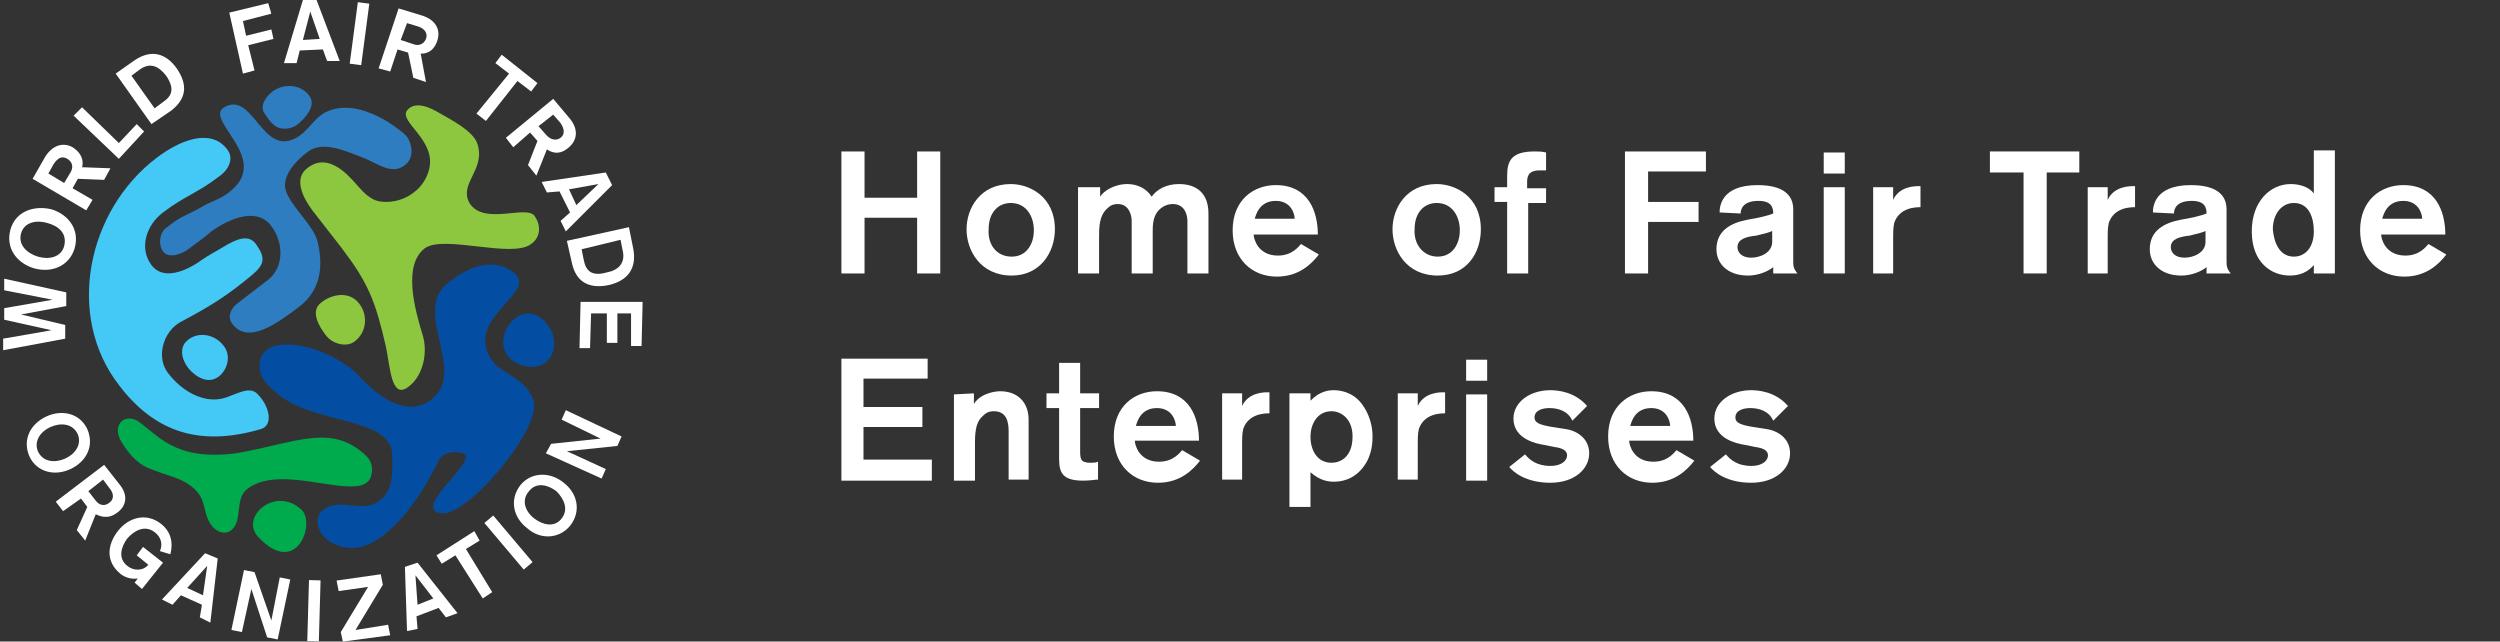 <?xml version="1.0" encoding="utf-8"?>
<!-- Generator: Adobe Illustrator 28.0.0, SVG Export Plug-In . SVG Version: 6.00 Build 0)  -->
<svg version="1.1" id="Layer_1" xmlns="http://www.w3.org/2000/svg" xmlns:xlink="http://www.w3.org/1999/xlink" x="0px" y="0px"
	 viewBox="0 0 237.7 61" style="enable-background:new 0 0 237.7 61;" xml:space="preserve">
<rect x="0" y="0" width="237.7" height="61" fill="#333333" stroke="none"/>
<style type="text/css">
	.st0{fill:#FFFFFF;}
	.st1{fill:none;}
	.st2{clip-path:url(#SVGID_00000021115506772585542940000003790600626034282892_);fill:#FFFFFF;}
	.st3{clip-path:url(#SVGID_00000062888422881293623620000015427026775671873973_);fill:#FFFFFF;}
	.st4{clip-path:url(#SVGID_00000019659711269050744920000008301162777097615757_);fill:#034EA2;}
	.st5{clip-path:url(#SVGID_00000084495638600628770500000009311496787499259284_);fill:#00AB4E;}
	.st6{clip-path:url(#SVGID_00000033352078183558836880000012399646037924562054_);fill:#00AB4E;}
	.st7{clip-path:url(#SVGID_00000171706612848182585900000010025532775496179108_);fill:#44C8F5;}
	.st8{clip-path:url(#SVGID_00000116954587755036925920000016019228759968349858_);fill:#44C8F5;}
	.st9{clip-path:url(#SVGID_00000071535255328401806120000002788477627346901149_);fill:#2F7DC1;}
	.st10{clip-path:url(#SVGID_00000035495885058887597310000010084699872915208098_);fill:#8DC63F;}
	.st11{clip-path:url(#SVGID_00000034768356490449201840000010544714280058208909_);fill:#8DC63F;}
	.st12{clip-path:url(#SVGID_00000116928939300889350580000000860380462974717628_);fill:#2F7DC1;}
	.st13{fill:#034EA2;}
</style>
<g>
	<path class="st0" d="M87.2,26v-5.3h-5V26H80V14.4h2.2v4.4h5v-4.4h2.2V26H87.2z"/>
	<path class="st0" d="M96.2,26.2c-3,0-4.3-2.4-4.3-4.4s1.3-4.3,4.2-4.3c1.8,0,4.2,1.2,4.2,4.3C100.3,24,98.9,26.2,96.2,26.2z
		 M96.2,24.4c1.4,0,2.1-1.2,2.1-2.5s-0.7-2.6-2.2-2.6c-1.1,0-2.1,0.8-2.1,2.5C93.9,23.2,94.7,24.4,96.2,24.4z"/>
	<path class="st0" d="M104.6,17.8v0.9c0.3-0.5,1.3-1.2,2.6-1.2c0.9,0,1.8,0.4,2.3,1.2c0.5-0.7,1.4-1.2,2.6-1.2
		c1.7,0,2.8,0.9,2.8,2.8V26h-2v-5c0-0.3-0.1-1.6-1.4-1.6c-0.3,0-1,0.1-1.5,0.8c-0.4,0.6-0.4,1.3-0.4,1.9V26h-2v-5
		c0-0.6-0.3-1.6-1.3-1.6c-0.2,0-0.6,0-1,0.4c-0.8,0.7-0.8,1.8-0.8,2.8V26h-2v-8.2H104.6z"/>
	<path class="st0" d="M119.2,22.3c0,0.4,0.4,2,2.3,2c1.4,0,2-0.9,2.2-1.1l1.7,1c-0.7,0.9-1.9,2.1-4,2.1c-2.4,0-4.2-1.7-4.2-4.4
		c0-2.9,2-4.3,4.1-4.3c3.1,0,4,2.5,4,4.7H119.2z M123.1,20.8c0-0.4-0.3-1.7-1.8-1.7c-1.6,0-1.9,1.4-2,1.7H123.1z"/>
	<path class="st0" d="M136.7,26.2c-3,0-4.3-2.4-4.3-4.4s1.3-4.3,4.2-4.3c1.8,0,4.2,1.2,4.2,4.3C140.8,24,139.5,26.2,136.7,26.2z
		 M136.7,24.4c1.4,0,2.1-1.2,2.1-2.5s-0.7-2.6-2.2-2.6c-1.1,0-2.1,0.8-2.1,2.5C134.4,23.2,135.3,24.4,136.7,24.4z"/>
	<path class="st0" d="M145.3,19.2V26h-2v-6.8h-1.2v-1.4h1.2v-1.1c0-1.4,0.4-2.3,2.6-2.3c0.4,0,0.7,0,1.1,0.1v1.7c0,0-0.4,0-0.6,0
		c-1.1,0-1.2,0.6-1.2,1.1v0.6h1.8v1.4h-1.7V19.2z"/>
	<path class="st0" d="M156.7,16.3v2.9h4.8v1.9h-4.8V26h-2.2V14.4h7.7v1.9H156.7z"/>
	<path class="st0" d="M168.6,26v-0.6c-0.5,0.4-1.4,0.8-2.4,0.8c-1.9,0-3-1.1-3-2.5c0-1.8,1.4-2.5,2.9-2.8c1.2-0.2,2-0.4,2.5-0.6
		c0-0.6-0.2-1.2-1.4-1.2c-1.5,0-1.7,0.8-1.7,1.2l-2-0.1c0-0.5,0.1-2.6,3.6-2.6c2.4,0,3.4,0.9,3.4,2.3v4.8c0,0.6,0,0.8,0.4,1.3
		C170.9,26,168.6,26,168.6,26z M168.6,21.9c-0.3,0.2-0.8,0.3-1.6,0.5c-0.9,0.1-1.8,0.3-1.8,1.1c0,0.5,0.4,1,1.3,1c0.9,0,2-0.5,2-1.5
		v-1.1H168.6z"/>
	<path class="st0" d="M173.4,16.5v-2h2v2H173.4z M173.4,26v-8.2h2V26H173.4z"/>
	<path class="st0" d="M180,17.8V19c0.6-1.3,2.1-1.3,2.4-1.3h0.2v2c-0.4,0-2,0-2.5,1.5c-0.1,0.5-0.1,0.9-0.1,1.3V26h-1.9v-8.2H180z"
		/>
	<path class="st0" d="M194.6,16.3V26h-2.2v-9.6h-3.2v-2h8.5v2h-3.1V16.3z"/>
	<path class="st0" d="M200.4,17.8V19c0.6-1.3,2.1-1.3,2.4-1.3h0.2v2c-0.4,0-2,0-2.5,1.5c-0.1,0.5-0.1,0.9-0.1,1.3V26h-1.9v-8.2
		H200.4z"/>
	<path class="st0" d="M209.8,26v-0.6c-0.5,0.4-1.4,0.8-2.4,0.8c-1.9,0-3-1.1-3-2.5c0-1.8,1.4-2.5,2.9-2.8c1.2-0.2,2-0.4,2.5-0.6
		c0-0.6-0.2-1.2-1.4-1.2c-1.5,0-1.7,0.8-1.7,1.2l-2-0.1c0-0.5,0.1-2.6,3.6-2.6c2.4,0,3.4,0.9,3.4,2.3v4.8c0,0.6,0,0.8,0.4,1.3
		C212.1,26,209.8,26,209.8,26z M209.8,21.9c-0.3,0.2-0.8,0.3-1.6,0.5c-0.9,0.1-1.8,0.3-1.8,1.1c0,0.5,0.4,1,1.3,1c0.9,0,2-0.5,2-1.5
		v-1.1H209.8z"/>
	<path class="st0" d="M220,26v-0.8c-0.2,0.2-0.8,1-2.3,1c-1.7,0-3.6-1.2-3.6-4.2c0-2.9,1.8-4.5,3.7-4.5c0.7,0,1.7,0.2,2.2,0.9v-4.1
		h2V26H220z M218.1,24.4c1.1,0,1.9-0.9,1.9-2.4c0-1.2-0.4-2.7-1.9-2.7c-1.2,0-2,1.1-2,2.5C216.2,23,216.7,24.4,218.1,24.4z"/>
	<path class="st0" d="M226.4,22.3c0,0.4,0.4,2,2.3,2c1.4,0,2-0.9,2.2-1.1l1.7,1c-0.7,0.9-1.9,2.1-4,2.1c-2.4,0-4.2-1.7-4.2-4.4
		c0-2.9,2-4.3,4.1-4.3c3.1,0,4,2.5,4,4.7H226.4z M230.3,20.8c0-0.4-0.3-1.7-1.8-1.7c-1.6,0-1.9,1.4-2,1.7H230.3z"/>
</g>
<g>
	<path class="st0" d="M80,45.7V34.1h8.2V36h-6.1v2.7h5.6v1.9h-5.6v3.1h6.5v2H80z"/>
	<path class="st0" d="M92.6,37.4v1c0.7-1.1,2.2-1.2,2.5-1.2c1.7,0,2.7,1.1,2.7,2.7v5.7h-1.9V41c0-0.9-0.2-1.9-1.4-1.9
		c-0.2,0-0.6,0-1,0.4c-0.6,0.5-0.8,1.2-0.8,2.6v3.6h-2v-8.2L92.6,37.4L92.6,37.4z"/>
	<path class="st0" d="M99.5,37.4h1.2v-2.9h2v2.9h1.8v1.4h-1.8v4.1c0,0.3,0,0.7,0.2,0.9s0.7,0.2,0.7,0.2c0.3,0,0.6,0,0.8-0.1v1.7
		c-0.3,0-0.7,0.1-1.4,0.1c-1.8,0-2.3-0.6-2.3-2v-4.9h-1.2C99.5,38.8,99.5,37.4,99.5,37.4z"/>
	<path class="st0" d="M107.9,41.9c0,0.4,0.4,2,2.3,2c1.4,0,2-0.9,2.2-1.1l1.7,1c-0.7,0.9-1.9,2.1-4,2.1c-2.4,0-4.2-1.7-4.2-4.4
		c0-2.9,2-4.3,4.1-4.3c3.1,0,4,2.5,4,4.7H107.9z M111.8,40.5c0-0.4-0.3-1.7-1.8-1.7c-1.6,0-1.9,1.4-2,1.7H111.8z"/>
	<path class="st0" d="M118.1,37.4v1.2c0.6-1.3,2.1-1.3,2.4-1.3h0.2v2c-0.4,0-2,0-2.5,1.5c-0.1,0.5-0.1,0.9-0.1,1.3v3.5h-1.9v-8.2
		H118.1z"/>
	<path class="st0" d="M124.6,37.4v0.7c0.3-0.3,1-1,2.2-1c0.5,0,1.7,0.1,2.6,1.2c0.4,0.5,1.1,1.6,1.1,3.2c0,0.4,0,1.7-0.8,2.8
		c-1,1.4-2.3,1.5-2.9,1.5c-0.5,0-1.3-0.1-2.2-0.9v3.3h-2V37.4H124.6z M126.6,39.1c-1.4,0-2,1.3-2,2.4c0,1.4,0.7,2.5,2,2.5
		c0.8,0,2-0.5,2-2.5C128.6,39.8,127.5,39.1,126.6,39.1z"/>
	<path class="st0" d="M134.8,37.4v1.2c0.6-1.3,2.1-1.3,2.4-1.3h0.2v2c-0.4,0-2,0-2.5,1.5c-0.1,0.5-0.1,0.9-0.1,1.3v3.5h-1.9v-8.2
		H134.8z"/>
	<path class="st0" d="M139.4,36.2v-2h2v2H139.4z M139.4,45.7v-8.2h2v8.2H139.4z"/>
	<path class="st0" d="M149.5,40c-0.4-0.9-1.3-1.2-2.2-1.2c-0.4,0-1.4,0.1-1.4,0.9c0,0.5,0.5,0.7,1.7,0.9l1.3,0.2
		c1.2,0.2,2.2,1,2.2,2.3c0,1.5-1.4,2.8-3.7,2.8s-3.5-1-3.9-1.5l1.5-1.2c0.4,0.5,1.1,1.1,2.4,1.1c1.2,0,1.6-0.6,1.6-1
		c0-0.5-0.5-0.7-1.2-0.8l-1-0.2c-0.6-0.1-2.9-0.5-2.9-2.5c0-1.6,1.6-2.7,3.5-2.7c0.6,0,2.3,0.1,3.5,1.5L149.5,40z"/>
	<path class="st0" d="M154.9,41.9c0,0.4,0.4,2,2.3,2c1.4,0,2-0.9,2.2-1.1l1.7,1c-0.7,0.9-1.9,2.1-4,2.1c-2.4,0-4.2-1.7-4.2-4.4
		c0-2.9,2-4.3,4.1-4.3c3.1,0,4,2.5,4,4.7H154.9z M158.8,40.5c0-0.4-0.3-1.7-1.8-1.7c-1.6,0-1.9,1.4-2,1.7H158.8z"/>
	<path class="st0" d="M168.6,40c-0.4-0.9-1.3-1.2-2.2-1.2c-0.4,0-1.4,0.1-1.4,0.9c0,0.5,0.5,0.7,1.7,0.9l1.3,0.2
		c1.2,0.2,2.2,1,2.2,2.3c0,1.5-1.4,2.8-3.7,2.8s-3.5-1-3.9-1.5l1.5-1.2c0.4,0.5,1.1,1.1,2.4,1.1c1.2,0,1.6-0.6,1.6-1
		c0-0.5-0.5-0.7-1.2-0.8l-1-0.2c-0.6-0.1-2.9-0.5-2.9-2.5c0-1.6,1.6-2.7,3.5-2.7c0.6,0,2.3,0.1,3.5,1.5L168.6,40z"/>
</g>
<g>
	<polygon class="st0" points="0.4,27.6 5,28.5 5,28.5 0.4,29.3 0.4,30.4 4.9,31.4 4.9,31.4 0.3,32.2 0.3,33.3 6.2,32.2 6.2,30.9 
		2,29.9 2,29.9 6.3,29.1 6.3,27.8 0.4,26.5 	"/>
	<rect class="st1" width="61.1" height="61"/>
	<path class="st0" d="M4.9,19.9c1.6,0.5,2.7,1.9,2.2,3.7c-0.5,1.7-2.2,2.4-3.9,1.9C1.6,25,0.5,23.6,1,21.8
		C1.5,20.1,3.2,19.5,4.9,19.9 M3.6,24.4c1,0.3,2.2,0.1,2.5-1c0.3-1.2-0.5-1.9-1.6-2.2c-1-0.3-2.2-0.1-2.5,1S2.6,24.1,3.6,24.4"/>
	<rect class="st1" width="61.1" height="61"/>
	<path class="st0" d="M3.1,17l1.2-2.1C5,13.8,6,13.5,6.9,14c1.1,0.7,1,1.6,0.9,1.9l2.7,0.1l-0.6,1.1L7.4,17l-0.5,0.9L8.8,19l-0.6,1
		L3.1,17z M6.1,17.4l0.6-1c0.3-0.5,0.2-1-0.3-1.3S5.5,15,5.1,15.6l-0.5,0.9L6.1,17.4z"/>
	<rect class="st1" width="61.1" height="61"/>
	<polygon class="st0" points="7,11 7.8,10.2 11.3,13.6 13,11.8 13.7,12.5 11.3,15.1 	"/>
	<rect class="st1" width="61.1" height="61"/>
	<path class="st0" d="M11,7l1.7-1.2c1.7-1.2,3.1-0.7,4.1,0.7c1.1,1.6,0.9,2.9-0.5,4l-1.9,1.3L11,7z M14.7,10.3l0.8-0.6
		c0.9-0.6,1.1-1.3,0.3-2.5c-0.7-0.9-1.5-1.3-2.5-0.6l-0.8,0.6L14.7,10.3z"/>
	<rect class="st1" width="61.1" height="61"/>
	<polygon class="st0" points="21.8,1.2 25.5,0.3 25.8,1.3 23.1,2 23.4,3.4 25.8,2.8 26,3.7 23.6,4.3 24.2,6.7 23.1,7 	"/>
	<rect class="st1" width="61.1" height="61"/>
	<path class="st0" d="M28.8,0h1.3l2.2,5.8h-1.2l-0.4-1.1l-2.2,0.1L28.2,6H27L28.8,0z M29.5,1.1L29.5,1.1l-0.7,2.7l1.6-0.1L29.5,1.1z
		"/>
	
		<rect x="30.2" y="-20.2" transform="matrix(0.131 -0.991 0.991 0.131 42.568 69.246)" class="st1" width="61.1" height="61"/>
	<rect x="31.2" y="2.7" transform="matrix(0.131 -0.991 0.991 0.131 26.488 36.62)" class="st0" width="5.9" height="1.1"/>
	<rect class="st1" width="61.1" height="61"/>
	<path class="st0" d="M37.9,0.8l2.3,0.7c1.2,0.4,1.7,1.3,1.4,2.3c-0.4,1.3-1.3,1.3-1.6,1.3l0.5,2.7l-1.2-0.4L38.8,5l-1-0.3l-0.7,2.1
		L36,6.5L37.9,0.8z M38.1,3.8l1.2,0.4c0.5,0.2,1,0,1.2-0.5s-0.1-1-0.8-1.2l-1-0.3L38.1,3.8z"/>
	<rect class="st1" width="61.1" height="61"/>
	<polygon class="st0" points="48.4,7 47.1,6 47.7,5.2 51.1,7.9 50.5,8.7 49.2,7.7 46.2,11.5 45.3,10.8 	"/>
	<rect class="st1" width="61.1" height="61"/>
	<path class="st0" d="M52.6,9.4l1.6,1.9c0.8,1,0.7,2-0.1,2.7c-1,0.9-1.8,0.4-2.1,0.2l-1,2.5l-0.8-1l0.9-2.3l-0.7-0.8L48.8,14
		l-0.7-0.9L52.6,9.4z M51.2,12l0.8,0.9c0.4,0.4,0.9,0.5,1.3,0.2c0.4-0.3,0.4-0.8,0-1.4l-0.7-0.8L51.2,12z"/>
	<rect class="st1" width="61.1" height="61"/>
	<path class="st0" d="M57.6,16.4l0.6,1.2L53.8,22l-0.5-1l0.9-0.8l-1-2L52,18.3l-0.5-1L57.6,16.4z M56.9,17.5L56.9,17.5L54.1,18
		l0.7,1.5L56.9,17.5z"/>
	<g>
		<defs>
			<rect id="SVGID_1_" width="61.1" height="61"/>
		</defs>
		<clipPath id="SVGID_00000050664566237752538350000009238249331870226841_">
			<use xlink:href="#SVGID_1_"  style="overflow:visible;"/>
		</clipPath>
		<path style="clip-path:url(#SVGID_00000050664566237752538350000009238249331870226841_);fill:#FFFFFF;" d="M59.8,21.6l0.4,2
			c0.4,2-0.6,3.1-2.3,3.5c-1.9,0.4-3.1-0.3-3.5-2l-0.5-2.2L59.8,21.6z M55.3,23.7l0.2,1c0.2,1.1,0.8,1.6,2.2,1.2
			c1.1-0.2,1.8-0.9,1.5-2.1l-0.2-1L55.3,23.7z"/>
	</g>
	<g>
		<defs>
			<rect id="SVGID_00000163759417887083000980000003419392352151444658_" width="61.1" height="61"/>
		</defs>
		<clipPath id="SVGID_00000132063409417186501800000005209273453265024692_">
			<use xlink:href="#SVGID_00000163759417887083000980000003419392352151444658_"  style="overflow:visible;"/>
		</clipPath>
		<polygon style="clip-path:url(#SVGID_00000132063409417186501800000005209273453265024692_);fill:#FFFFFF;" points="61.1,28.7 
			61,32.9 60,32.9 60,29.8 58.7,29.8 58.7,32.6 57.7,32.6 57.7,29.8 56.2,29.8 56.1,33.1 55.1,33.1 55.2,28.7 		"/>
	</g>
	<rect class="st1" width="61.1" height="61"/>
	<path class="st0" d="M6.7,44.6c-1.5,0.7-3.2,0.3-3.9-1.2c-0.7-1.6,0.1-3.1,1.6-3.8s3.2-0.3,3.9,1.2C9,42.4,8.2,43.9,6.7,44.6
		 M4.8,40.6c-0.9,0.4-1.6,1.3-1.2,2.3C4.1,44,5.3,44,6.2,43.6s1.6-1.3,1.2-2.3C6.9,40.2,5.7,40.2,4.8,40.6"/>
	<rect class="st1" width="61.1" height="61"/>
	<path class="st0" d="M9.9,44.2l1.5,1.9c0.8,1,0.6,2-0.2,2.6c-1,0.8-1.8,0.3-2.1,0.2l-1,2.5l-0.8-1l1-2.2l-0.6-0.8L6,48.6l-0.7-0.9
		L9.9,44.2z M8.4,46.7l0.7,0.9c0.3,0.4,0.8,0.6,1.3,0.2c0.4-0.3,0.5-0.8,0-1.4l-0.6-0.8L8.4,46.7z"/>
	<rect class="st1" width="61.1" height="61"/>
	<path class="st0" d="M15.2,52.4c0.2-0.4,0.3-1.2-0.5-1.8c-0.9-0.7-1.9-0.2-2.6,0.6c-0.6,0.8-0.9,1.9,0,2.6c0.6,0.5,1.5,0.5,2-0.1
		L13,52.8l0.6-0.8l1.9,1.5l-2,2.5l-0.7-0.6l0.3-0.4c-0.6,0.1-1.2-0.1-1.6-0.4c-1.5-1.2-1.3-2.8-0.3-4.1s2.7-1.8,4.1-0.7
		c0.9,0.7,1.2,1.7,0.9,2.9L15.2,52.4z"/>
	<rect class="st1" width="61.1" height="61"/>
	<path class="st0" d="M19.5,52.6l1.2,0.5L20,59.2l-1-0.5l0.2-1.2l-2-0.9l-0.8,0.9l-1-0.5L19.5,52.6z M19.7,53.8L19.7,53.8l-1.9,2.1
		l1.5,0.7L19.7,53.8z"/>
	<rect class="st1" width="61.1" height="61"/>
	<polygon class="st0" points="23.2,54.2 24.2,54.4 25.8,59 25.8,59 26.6,54.9 27.6,55.1 26.4,60.8 25.4,60.6 23.9,56 23.9,56 
		23,60.1 22,59.9 	"/>
	
		<rect x="-28.3" y="26.1" transform="matrix(2.833027e-02 -1 1 2.833027e-02 -54.356 57.227)" class="st1" width="61.1" height="61"/>
	
		<rect x="26.9" y="57.6" transform="matrix(2.833027e-02 -1 1 2.833027e-02 -29.147 86.22)" class="st0" width="5.8" height="1.1"/>
	<rect class="st1" width="61.1" height="61"/>
	<polygon class="st0" points="32.4,60.1 35,55.8 32.2,56.2 32,55.2 36.2,54.6 36.4,55.6 33.8,59.9 36.9,59.4 37.1,60.4 32.6,61 	"/>
	<rect class="st1" width="61.1" height="61"/>
	<path class="st0" d="M38.5,53.9l1.2-0.4l3.8,4.8l-1.1,0.4l-0.7-0.9l-2.1,0.8l0.1,1.2l-1,0.2L38.5,53.9z M39.5,54.7L39.5,54.7
		l0.2,2.8l1.5-0.6L39.5,54.7z"/>
	<rect class="st1" width="61.1" height="61"/>
	<polygon class="st0" points="43.3,52.8 42,53.6 41.5,52.8 45.1,50.5 45.6,51.4 44.3,52.2 46.8,56.3 45.9,56.9 	"/>
	
		<rect x="-9.4" y="16.5" transform="matrix(0.764 -0.645 0.645 0.764 -25.288 24.706)" class="st1" width="61.1" height="61"/>
	
		<rect x="47.8" y="48.7" transform="matrix(0.764 -0.645 0.645 0.764 -21.875 43.348)" class="st0" width="1.1" height="5.8"/>
	<rect class="st1" width="61.1" height="61"/>
	<path class="st0" d="M53.6,45.9c1.3,1,1.7,2.7,0.6,4.1c-1.1,1.3-2.9,1.3-4.1,0.2c-1.3-1-1.7-2.7-0.6-4.1
		C50.6,44.8,52.4,44.9,53.6,45.9 M50.8,49.3c0.8,0.6,1.9,0.9,2.6,0c0.7-0.9,0.2-1.9-0.5-2.6c-0.8-0.6-1.9-0.9-2.6,0
		C49.5,47.6,50,48.7,50.8,49.3"/>
	<rect class="st1" width="61.1" height="61"/>
	<polygon class="st0" points="51.9,43.1 52.4,42.2 57.1,41.7 57.1,41.7 53.4,39.9 53.8,39 59.1,41.5 58.7,42.4 53.9,42.9 53.9,42.9 
		57.6,44.6 57.2,45.5 	"/>
	<g>
		<defs>
			<rect id="SVGID_00000027573049058270197640000017475654377060670601_" width="61.1" height="61"/>
		</defs>
		<clipPath id="SVGID_00000134966153143752311760000011375579397965063823_">
			<use xlink:href="#SVGID_00000027573049058270197640000017475654377060670601_"  style="overflow:visible;"/>
		</clipPath>
		<path style="clip-path:url(#SVGID_00000134966153143752311760000011375579397965063823_);fill:#034EA2;" d="M41.7,43.8
			c0.4-0.9,1.9-1,2.5-0.6c1,0.8-5,5.1-2.3,5.6c2.4,0.5,9.8-8.2,8.8-10.8c-0.9-2.3-3.2-2.4-4.1-4c-2.3-4,4.9-6.3,2.1-8.2
			c-1.9-1.3-4.1-0.5-6.1,1.1c-3.5,2.7,1.9,8.4-1.6,11.1c-2.2,1.7-4.9-0.1-6.8-2.2c-2.9-3-9.2-4.4-9.5-1.3c-0.2,1.4,0.9,2.3,2,3.2
			c3.7,2.7,10.7,2,10.6,5.7c0,1.7,0.1,3.2-1.2,4.2c-1.7,1.3-3.7-0.4-5.4,0.9c-0.7,0.5-0.6,1.6-0.1,2.3c0.6,0.8,1.7,1.3,2.9,1.3
			C36.5,52.1,39.8,47.8,41.7,43.8"/>
	</g>
	<g>
		<defs>
			<rect id="SVGID_00000108294598991193944390000015626959032867336860_" width="61.1" height="61"/>
		</defs>
		<clipPath id="SVGID_00000013167997301999866000000016984927702687462791_">
			<use xlink:href="#SVGID_00000108294598991193944390000015626959032867336860_"  style="overflow:visible;"/>
		</clipPath>
		<path style="clip-path:url(#SVGID_00000013167997301999866000000016984927702687462791_);fill:#00AB4E;" d="M28.7,48.5
			c-2.5-2.4-6,0.7-4.1,2.6C28.2,54.9,30,49.8,28.7,48.5"/>
	</g>
	<g>
		<defs>
			<rect id="SVGID_00000041295134404209932520000008223750558715837345_" width="61.1" height="61"/>
		</defs>
		<clipPath id="SVGID_00000163048376670890009790000018368318812671396029_">
			<use xlink:href="#SVGID_00000041295134404209932520000008223750558715837345_"  style="overflow:visible;"/>
		</clipPath>
		<path style="clip-path:url(#SVGID_00000163048376670890009790000018368318812671396029_);fill:#00AB4E;" d="M33.9,42.6
			c1,0.7,1.7,1.3,1.4,2.6c-0.7,2.9-8.4-1.4-11.8,1.3c-1.2,0.9-0.4,3-1.5,3.9c-0.6,0.5-1.5,0.2-2-0.6c-0.7-1.1-0.4-2.2-1.4-3.2
			c-1.2-1.2-2.6-1.3-4.5-2.1c-1.2-0.5-2-1.6-2.5-2.4c-1.1-1.7,0.3-2.9,1.6-2c1.7,1.3,2.4,2.1,4.2,2.7c2.1,0.7,4.6,0.4,5.6,0.2
			C27.8,42.1,31,40.6,33.9,42.6"/>
	</g>
	<g>
		<defs>
			<rect id="SVGID_00000029738867355321233410000002885188675840765854_" width="61.1" height="61"/>
		</defs>
		<clipPath id="SVGID_00000054247700046273440390000004445773175615423134_">
			<use xlink:href="#SVGID_00000029738867355321233410000002885188675840765854_"  style="overflow:visible;"/>
		</clipPath>
		<path style="clip-path:url(#SVGID_00000054247700046273440390000004445773175615423134_);fill:#44C8F5;" d="M24.8,40.8
			c-5.8,1.7-10.1,0.3-13.5-4.2C6.2,30,8.3,20,14.9,15c2.1-1.6,5.1-2.9,6.7-0.8c0.7,0.9,0.1,2-0.8,2.6c-2.1,1.6-3.2,1.8-5.3,3.4
			c-1.6,1.2-2.3,3.4-1.1,5c1.1,1.5,3.3,0.6,4.8-0.5c0.9-0.6,1-0.6,2-1.2c1.3-0.8,2.5-1.3,3.2-0.2c0.9,1.3,0.7,1.9-0.5,2.9
			c-2.3,1.9-3.7,2.8-6.7,4.4c-1.7,0.9-2.4,3.4-1.2,4.9c1.3,1.7,3.3,2.8,5.1,2.4c1.3-0.3,2.7-1.4,3.5-0.3
			C25.5,38.5,26.1,40.4,24.8,40.8"/>
	</g>
	<g>
		<defs>
			<rect id="SVGID_00000035497702983417911330000004456772480999541951_" width="61.1" height="61"/>
		</defs>
		<clipPath id="SVGID_00000107586498765493948640000015562144766048236988_">
			<use xlink:href="#SVGID_00000035497702983417911330000004456772480999541951_"  style="overflow:visible;"/>
		</clipPath>
		<path style="clip-path:url(#SVGID_00000107586498765493948640000015562144766048236988_);fill:#44C8F5;" d="M18.4,35.5
			c0.7,0.6,1.6,0.9,2.4,0.3c0.9-0.7,1.2-2.1,0.4-3c-0.8-1-2.3-1.3-3.3-0.5C16.8,33.1,17.4,34.7,18.4,35.5"/>
	</g>
	<g>
		<defs>
			<rect id="SVGID_00000167363558685325391290000000441234345191260848_" width="61.1" height="61"/>
		</defs>
		<clipPath id="SVGID_00000042727264168815787450000010163551937420109994_">
			<use xlink:href="#SVGID_00000167363558685325391290000000441234345191260848_"  style="overflow:visible;"/>
		</clipPath>
		<path style="clip-path:url(#SVGID_00000042727264168815787450000010163551937420109994_);fill:#2F7DC1;" d="M15.5,23.9
			c0.5,0.7,1.7,0.3,2.4-0.2c0.9-0.7,1.4-1,2.2-1.7c1.8-1.3,4.4-2.3,5.7-0.5c1.2,1.6,1.2,3.9-0.3,5.1c-1.2,0.9-1.8,1.4-3,2.3
			c-0.6,0.5-0.9,1.3-0.4,1.9c1.5,2,4.3-0.1,6.3-1.6s2.4-3.7,1.8-6.2c-0.4-1.6-2.4-3.2-3-4.8c-0.5-1.4,0.9-2.9,2.1-3.8
			c1.4-1,3.4-0.1,5,0.5c1.6,0.6,2.9,1.8,4.2,0.8c0.8-0.6,0.8-1.8,0.2-2.7c-0.3-0.4-4.5-4-7.8-2.3c-1.3,0.7-1.8,2.3-3.5,2.7
			c-2.6,0.5-3.5-4.4-5.9-3.3c-2.5,1.1,4.3,4.8,0.5,8c-0.9,0.8-1.6,0.9-2.7,1.5c-1.3,0.8-2.1,0.9-3.4,2C15.2,22,15,23.2,15.5,23.9"/>
	</g>
	<g>
		<defs>
			<rect id="SVGID_00000018207651896675575130000012248326327284765873_" width="61.1" height="61"/>
		</defs>
		<clipPath id="SVGID_00000112618396803175379370000001186080513964671930_">
			<use xlink:href="#SVGID_00000018207651896675575130000012248326327284765873_"  style="overflow:visible;"/>
		</clipPath>
		<path style="clip-path:url(#SVGID_00000112618396803175379370000001186080513964671930_);fill:#8DC63F;" d="M31,31.9
			c0.6,0.8,2,1.2,2.8,0.5c1.1-0.9,1.2-2.5,0.3-3.6s-2.5-0.9-3.6,0C29.5,29.6,30.3,31,31,31.9"/>
	</g>
	<g>
		<defs>
			<rect id="SVGID_00000094588803663420846530000001164260004330326957_" width="61.1" height="61"/>
		</defs>
		<clipPath id="SVGID_00000085222128791468207820000006749034932236319391_">
			<use xlink:href="#SVGID_00000094588803663420846530000001164260004330326957_"  style="overflow:visible;"/>
		</clipPath>
		<path style="clip-path:url(#SVGID_00000085222128791468207820000006749034932236319391_);fill:#8DC63F;" d="M32.5,23.6
			c-1.1-1.4-1.7-2.2-2.8-3.6c-0.9-1.2-1.8-3-0.5-4c1.5-1.2,3-0.3,4.3,1.1c0.9,1,1.2,1.4,1.9,1.8c0.8,0.5,2.6,0.4,3.8-0.5
			c0.9-0.6,1.4-1.5,1.6-2.3c0.7-2.8-2.9-4.5-2.1-5.6c0.8-1,2.3-0.2,3,0.2c1,0.6,3.3,1.7,3.7,3c0.8,2.5-1.9,3.8-0.7,5.7
			c1.4,2,5.3,0.1,6.1,1.1c0.6,0.8,0.7,2-0.3,2.7c-1.8,1.4-8.3-0.9-10.1,0.4c-2.1,1.6-1,5.7-0.2,8.3c0.5,1.7,0,3.9-1.4,4.9
			c-1.6,1.2-1.7-1.9-2.1-3.8C35.7,28.6,35,26.9,32.5,23.6"/>
	</g>
	<g>
		<defs>
			<rect id="SVGID_00000041280746641743277950000014749105478926330286_" width="61.1" height="61"/>
		</defs>
		<clipPath id="SVGID_00000046317190143201585960000008916411123633262776_">
			<use xlink:href="#SVGID_00000041280746641743277950000014749105478926330286_"  style="overflow:visible;"/>
		</clipPath>
		<path style="clip-path:url(#SVGID_00000046317190143201585960000008916411123633262776_);fill:#2F7DC1;" d="M28.2,11.9
			c0.9-0.7,1.9-1.9,1.2-2.8C28.6,8,27,7.9,25.9,8.7c-0.6,0.5-1.2,1.3-0.8,2c0.4,0.6,0.9,1.4,1.6,1.5C27.1,12.3,27.8,12.2,28.2,11.9"
			/>
	</g>
	<rect class="st1" width="61.1" height="61"/>
	<path class="st13" d="M49.9,34.8c2.6,0.6,3.5-2.2,2.2-3.9C49.3,27.3,45.4,33.7,49.9,34.8"/>
</g>
</svg>
